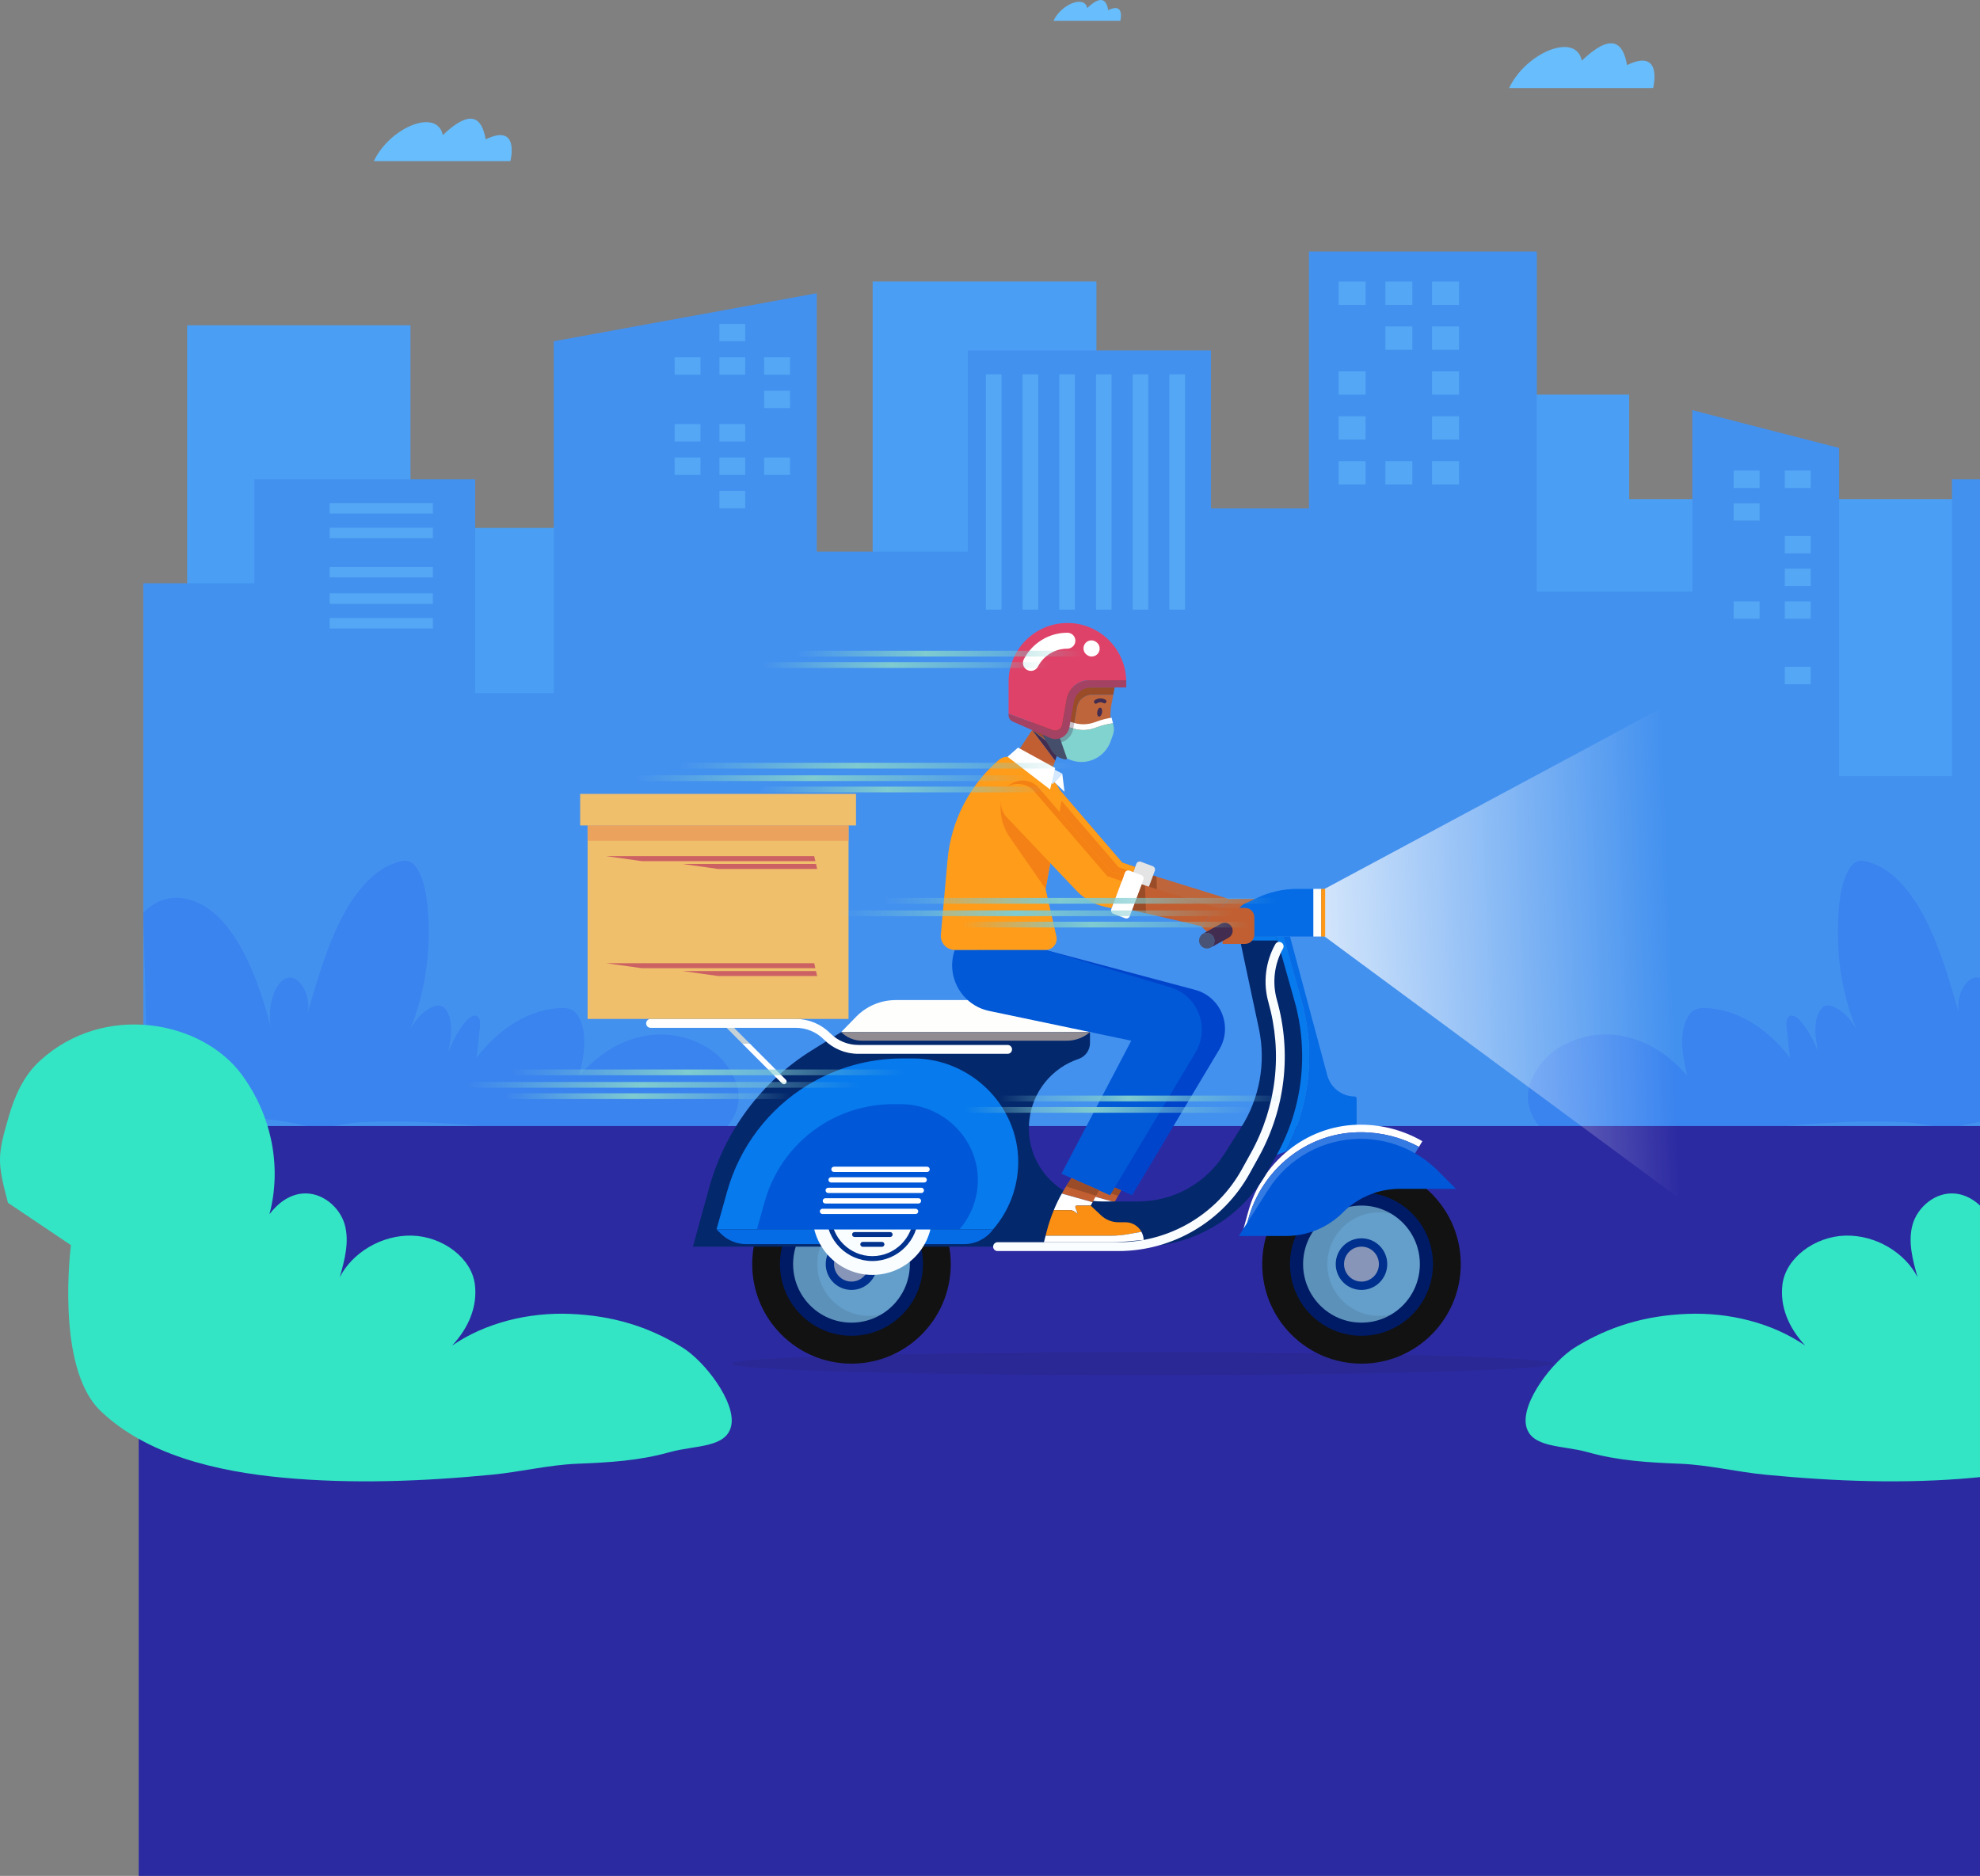 <svg width="858" height="813" viewBox="0 0 858 813" fill="none" xmlns="http://www.w3.org/2000/svg">
<rect x="0" y="0" width="858" height="813" fill="#808080" stroke="none"/>
<path d="M81.088 140.972H177.874V347.803H81.088V140.972ZM165.115 228.806H292.347V390.283H165.115V228.806ZM705.97 216.307V171.027H594.009V354.936H700.873V437H873.088V216.307H705.97ZM378.152 333.611H475.13V122H378.152V333.611Z" fill="#4A9FF4"/>
<path d="M845.859 207.736V336.349H796.936V194.132L733.334 177.774V256.322H665.966V109H567.206V220.34H524.762V151.864H419.396V239.081H353.932V127.092L239.949 147.907V300.335H205.909V207.736H110.202V252.77H62.088V490H927.088V279.062V207.736H845.859Z" fill="#4391EF"/>
<path d="M342.334 154.849H331.129V162.367H342.334V154.849Z" fill="#53A7F4"/>
<path d="M342.334 169.331H331.129V176.849H342.334V169.331Z" fill="#53A7F4"/>
<path d="M342.334 198.295H331.129V205.812H342.334V198.295Z" fill="#53A7F4"/>
<path d="M322.944 140.367H311.739V147.884H322.944V140.367Z" fill="#53A7F4"/>
<path d="M322.944 154.849H311.739V162.367H322.944V154.849Z" fill="#53A7F4"/>
<path d="M322.944 183.813H311.739V191.331H322.944V183.813Z" fill="#53A7F4"/>
<path d="M784.635 203.941H773.43V211.459H784.635V203.941Z" fill="#53A7F4"/>
<path d="M784.635 232.299H773.43V239.817H784.635V232.299Z" fill="#53A7F4"/>
<path d="M784.635 246.473H773.43V253.99H784.635V246.473Z" fill="#53A7F4"/>
<path d="M784.635 260.647H773.43V268.164H784.635V260.647Z" fill="#53A7F4"/>
<path d="M784.635 289.004H773.43V296.522H784.635V289.004Z" fill="#53A7F4"/>
<path d="M762.48 203.941H751.275V211.459H762.48V203.941Z" fill="#53A7F4"/>
<path d="M762.48 218.115H751.275V225.632H762.48V218.115Z" fill="#53A7F4"/>
<path d="M762.48 260.647H751.275V268.164H762.48V260.647Z" fill="#53A7F4"/>
<path d="M322.944 198.295H311.739V205.812H322.944V198.295Z" fill="#53A7F4"/>
<path d="M322.944 212.777H311.739V220.295H322.944V212.777Z" fill="#53A7F4"/>
<path d="M303.542 154.849H292.337V162.367H303.542V154.849Z" fill="#53A7F4"/>
<path d="M303.542 183.813H292.337V191.331H303.542V183.813Z" fill="#53A7F4"/>
<path d="M303.542 198.295H292.337V205.812H303.542V198.295Z" fill="#53A7F4"/>
<path d="M632.241 122.025H620.557V132.127H632.241V122.025Z" fill="#53A7F4"/>
<path d="M632.241 141.484H620.557V151.585H632.241V141.484Z" fill="#53A7F4"/>
<path d="M632.241 160.931H620.557V171.032H632.241V160.931Z" fill="#53A7F4"/>
<path d="M632.241 180.389H620.557V190.491H632.241V180.389Z" fill="#53A7F4"/>
<path d="M632.241 199.837H620.557V209.938H632.241V199.837Z" fill="#53A7F4"/>
<path d="M611.999 122.025H600.316V132.127H611.999V122.025Z" fill="#53A7F4"/>
<path d="M611.999 141.484H600.316V151.585H611.999V141.484Z" fill="#53A7F4"/>
<path d="M611.999 199.837H600.316V209.938H611.999V199.837Z" fill="#53A7F4"/>
<path d="M591.758 122.025H580.075V132.127H591.758V122.025Z" fill="#53A7F4"/>
<path d="M591.758 160.931H580.075V171.032H591.758V160.931Z" fill="#53A7F4"/>
<path d="M591.758 180.389H580.075V190.491H591.758V180.389Z" fill="#53A7F4"/>
<path d="M591.758 199.837H580.075V209.938H591.758V199.837Z" fill="#53A7F4"/>
<path d="M433.973 162.25H427.233V264.198H433.973V162.25Z" fill="#53A7F4"/>
<path d="M449.888 162.25H443.137V264.198H449.888V162.25Z" fill="#53A7F4"/>
<path d="M187.596 222.565V218.036H142.861V222.565H187.596Z" fill="#53A7F4"/>
<path d="M187.6 233.245V228.715H142.865V233.245H187.6Z" fill="#53A7F4"/>
<path d="M187.595 261.704V257.174H142.86V261.704H187.595Z" fill="#53A7F4"/>
<path d="M187.603 250.228V245.699H142.867V250.228H187.603Z" fill="#53A7F4"/>
<path d="M187.599 272.383V267.854H142.864V272.383H187.599Z" fill="#53A7F4"/>
<path d="M465.77 162.25H459.03V264.198H465.77V162.25Z" fill="#53A7F4"/>
<path d="M481.675 162.25H474.935V264.198H481.675V162.25Z" fill="#53A7F4"/>
<path d="M497.578 162.25H490.838V264.198H497.578V162.25Z" fill="#53A7F4"/>
<path d="M513.482 162.25H506.742V264.198H513.482V162.25Z" fill="#53A7F4"/>
<path d="M920.087 395.574C909.948 385.03 895.844 388.175 885.885 399.124C875.915 410.073 869.464 427.397 864.798 445.137C866.488 436.512 863.373 425.606 857.783 423.815C852.192 422.034 846.4 432.802 849.301 440.584C844.71 424.444 839.969 408.047 832.508 394.859C826.971 385.062 819.669 377.087 811.485 374.177C807.744 372.844 804.545 371.736 801.547 376.192C798.848 380.2 797.551 386.49 796.977 392.119C795.043 410.904 797.849 430.808 804.64 446.512C802.026 441.437 798.337 437.77 794.32 436.224C793.172 435.787 791.971 435.52 790.823 435.979C788.464 436.928 786.965 440.819 786.699 444.646C786.433 448.473 787.156 452.29 787.868 455.968C785.849 450.552 783.128 445.819 779.908 442.141C778.186 440.179 775.305 438.911 774.349 441.896C773.966 443.1 774.104 444.529 774.253 445.862C774.721 450.019 775.189 454.177 775.656 458.324C765.442 445.105 752.433 437.429 739.253 436.864C737.213 436.778 735.087 436.885 733.28 438.367C730.41 440.723 728.965 446.139 728.933 451.256C728.901 456.373 730.017 461.32 731.123 466.128C716.646 449.572 697.345 444.092 680.137 451.65C674.356 454.188 668.627 458.335 664.769 465.606C663.44 468.111 662.324 471.075 662.122 474.337C661.708 480.926 665.077 486.704 668.776 489.774C674.749 494.721 681.764 495.03 688.502 494.998C734.534 494.785 780.354 483.9 826.429 486.405C833.635 486.8 841.936 489.849 849.046 488.09C855.572 486.48 861.769 485.393 868.465 484.955C884.918 483.879 901.371 482.717 917.813 481.469" fill="#3A84EF"/>
<path d="M62.088 395.574C72.228 385.03 86.332 388.175 96.29 399.124C106.26 410.073 112.712 427.397 117.378 445.137C115.688 436.512 118.802 425.606 124.392 423.815C129.983 422.034 135.776 432.802 132.874 440.584C137.465 424.444 142.206 408.047 149.667 394.859C155.205 385.062 162.506 377.087 170.69 374.177C174.432 372.844 177.631 371.736 180.628 376.192C183.328 380.2 184.624 386.49 185.198 392.119C187.133 410.904 184.327 430.808 177.535 446.512C180.15 441.437 183.838 437.77 187.855 436.224C189.003 435.787 190.204 435.52 191.352 435.979C193.712 436.928 195.21 440.819 195.476 444.646C195.742 448.473 195.019 452.29 194.307 455.968C196.326 450.552 199.047 445.819 202.268 442.141C203.99 440.179 206.87 438.911 207.826 441.896C208.209 443.1 208.071 444.529 207.922 445.862C207.454 450.019 206.987 454.177 206.519 458.324C216.733 445.105 229.742 437.429 242.922 436.864C244.963 436.778 247.088 436.885 248.895 438.367C251.765 440.723 253.21 446.139 253.242 451.256C253.274 456.373 252.158 461.32 251.053 466.128C265.529 449.572 284.83 444.092 302.038 451.65C307.82 454.188 313.549 458.335 317.407 465.606C318.735 468.111 319.851 471.075 320.053 474.337C320.468 480.926 317.098 486.704 313.4 489.774C307.427 494.721 300.412 495.03 293.673 494.998C247.641 494.785 201.821 483.9 155.747 486.405C148.54 486.8 140.24 489.849 133.129 488.09C126.603 486.48 120.407 485.393 113.711 484.955C97.258 483.879 80.805 482.717 64.362 481.469" fill="#3A84EF"/>
<path d="M925.088 488H60.088V813H925.088V488Z" fill="#2C2AA1"/>
<path d="M974.738 521.272C979.2 503.406 979.391 500.923 974.175 483.215C971.657 474.668 967.854 466.131 960.896 459.75C933.083 434.245 890.673 442.232 873.388 465.772C860.417 483.427 855.987 505.762 861.405 526.227C858.101 521.843 853.267 517.891 847.318 517.289C838.606 516.401 830.851 523.279 828.779 530.76C826.708 538.24 828.833 546.069 830.947 553.539C825.529 542.931 812.855 535.144 799.617 535.504C786.38 535.874 773.791 545.171 772.389 556.73C771.252 566.101 774.917 575.219 782.226 583.133C767.874 573.307 749.272 568.69 731.084 569.429C712.896 570.169 697.343 574.786 682.459 583.988C672.824 589.947 659.236 607.634 661.297 617.808C663.294 627.666 677.105 626.282 687.962 629.346C701.284 633.107 714.277 633.815 728.099 634.375C740.284 634.861 752.671 637.925 764.995 639.119C794.996 642.014 825.348 643.208 855.424 640.419C884.586 637.714 915.065 630.392 934.751 611.332C954.341 592.356 959.546 562.932 947.425 539.635" fill="#33E5C5"/>
<path d="M3.437 521.272C-1.254 503.418 -1.217 500.923 4 483.215C6.517 474.668 10.321 466.131 17.279 459.75C45.092 434.245 87.502 442.232 104.787 465.772C117.758 483.427 122.188 505.762 116.77 526.227C120.074 521.843 124.908 517.891 130.857 517.289C139.569 516.401 147.324 523.279 149.395 530.76C151.467 538.24 149.342 546.069 147.228 553.539C152.646 542.931 165.32 535.145 178.557 535.504C191.795 535.874 204.384 545.171 205.786 556.73C206.923 566.101 203.257 575.219 195.948 583.133C210.301 573.307 228.903 568.69 247.091 569.429C265.279 570.169 280.832 574.786 295.715 583.988C305.351 589.947 318.939 607.634 316.878 617.808C314.881 627.666 301.07 626.282 290.212 629.346C276.89 633.107 263.898 633.815 250.076 634.375C237.891 634.861 225.504 637.925 213.18 639.119C183.179 642.014 152.827 643.208 122.751 640.419C93.589 637.714 63.11 630.392 43.424 611.332C23.834 592.356 30.75 539.635 30.75 539.635" fill="#33E5C5"/>
<path d="M744 294L573.5 385.5V405.5L738 527L744 294Z" fill="url(#paint0_linear_1_31)"/>
<ellipse cx="495" cy="591" rx="178" ry="5" fill="#1F1F1F" fill-opacity="0.09"/>
<path d="M532.457 389.616H544.463C546.702 389.616 548.508 391.436 548.508 393.671V401.195C548.508 403.44 546.693 405.25 544.463 405.25H534.746V402.258C531.821 402.258 529.006 401.093 526.937 399.019L525.479 397.557L532.457 389.616Z" fill="#BE653B"/>
<path d="M532.457 389.616L525.479 397.548L495.506 390.568L499.652 379.448L532.457 389.616Z" fill="#BE653B"/>
<path d="M499.652 379.448L501.119 379.899L501.585 391.98L495.506 390.568L499.652 379.448Z" fill="#9A4C28"/>
<path d="M442.259 336.439C446.21 333.328 451.908 333.889 455.189 337.698L486.281 373.863L491.902 375.759L486.679 389.761L483.729 389.123C479.065 388.111 474.809 385.714 471.519 382.245L441.25 350.356C437.426 346.335 437.892 339.874 442.259 336.439Z" fill="#F48116"/>
<path d="M486.51 390.211L486.68 389.769L491.903 375.767L492.42 374.382C492.717 373.591 493.598 373.183 494.387 373.48L499.525 375.41C500.314 375.708 500.721 376.592 500.424 377.383L500.008 378.505L495.125 391.597L494.523 393.212C494.226 394.003 493.344 394.411 492.556 394.114L487.417 392.184C486.62 391.886 486.213 391.002 486.51 390.211Z" fill="#E4E4E5"/>
<path d="M453.222 339.211C450.33 335.844 445.497 334.943 441.597 337.026C441.809 336.822 442.03 336.626 442.267 336.439C446.218 333.328 451.916 333.889 455.197 337.698L486.289 373.863L491.911 375.759L491.072 378.003L484.763 375.869L453.222 339.211Z" fill="#FF9C1A"/>
<path d="M453.078 411.695L517.882 428.987C529.083 431.979 534.314 444.893 528.345 454.865L490.572 518.023L469.535 508.663L499.763 451.031L438.206 438.134C426.302 435.635 419.281 423.223 423.275 411.703H453.078V411.695Z" fill="#0044CC"/>
<path d="M472.266 512.973L473.843 510.576L485.798 515.889L482.983 521.024L469.663 517.275C470.477 515.813 471.341 514.376 472.266 512.973Z" fill="#C15F32"/>
<path d="M475.555 523.311L476.666 526.15L475.182 525.105C474.597 524.688 473.894 524.467 473.173 524.467H466.195C467.212 522.002 468.365 519.604 469.671 517.275L482.991 521.024L482.177 522.495H476.107C475.683 522.495 475.394 522.92 475.555 523.311Z" fill="white"/>
<path d="M490.869 535.553H462.634L463.151 533.555C463.948 530.452 464.974 527.426 466.195 524.476H473.173C473.894 524.476 474.598 524.697 475.183 525.113L476.666 526.159L475.556 523.319C475.403 522.928 475.691 522.503 476.115 522.503H482.186L486.671 526.729C488.706 528.641 491.386 529.713 494.175 529.713H497.236C500.229 529.713 502.841 531.387 504.189 533.861L498.364 534.898C495.88 535.332 493.378 535.553 490.869 535.553Z" fill="#422C4F"/>
<path d="M490.868 535.553C493.378 535.553 495.879 535.332 498.355 534.89L504.18 533.853C504.748 534.898 505.096 536.097 505.147 537.364L496.252 538.172C494.845 538.299 493.437 538.367 492.021 538.367H461.921L462.642 535.553H490.868Z" fill="white"/>
<path d="M473.843 510.576L485.798 515.889L484.501 518.244L471.494 514.18L473.843 510.576Z" fill="#9A4C28"/>
<path d="M553.069 405.871H556.13L564.007 433.799C570.171 455.664 567.67 479.044 557.08 499.082L553.239 500.535L553.069 405.871Z" fill="#077AED"/>
<path d="M564.007 433.807L556.13 405.88H558.996L575.157 466.028C576.615 471.443 581.508 475.209 587.104 475.209C587.528 475.209 587.867 475.549 587.867 475.975V487.452L557.072 499.09C567.67 479.052 570.171 455.664 564.007 433.807Z" fill="#056CE5"/>
<path d="M589.978 590.991C613.738 590.991 633 571.679 633 547.855C633 524.031 613.738 504.718 589.978 504.718C566.218 504.718 546.956 524.031 546.956 547.855C546.956 571.679 566.218 590.991 589.978 590.991Z" fill="#121212"/>
<path d="M589.978 578.919C607.089 578.919 620.96 565.011 620.96 547.855C620.96 530.698 607.089 516.79 589.978 516.79C572.867 516.79 558.996 530.698 558.996 547.855C558.996 565.011 572.867 578.919 589.978 578.919Z" fill="#001B66"/>
<path d="M589.978 573.215C603.947 573.215 615.271 561.861 615.271 547.855C615.271 533.849 603.947 522.495 589.978 522.495C576.009 522.495 564.686 533.849 564.686 547.855C564.686 561.861 576.009 573.215 589.978 573.215Z" fill="#649FCB"/>
<path d="M589.978 522.495C594.752 522.495 599.22 523.821 603.036 526.133C601.28 525.691 599.432 525.445 597.541 525.445C585.196 525.445 575.191 535.477 575.191 547.855C575.191 560.233 585.196 570.265 597.541 570.265C599.441 570.265 601.28 570.027 603.036 569.576C599.229 571.88 594.76 573.215 589.978 573.215C576.005 573.215 564.686 561.857 564.686 547.855C564.677 533.853 576.005 522.495 589.978 522.495Z" fill="#171819" fill-opacity="0.1"/>
<path d="M589.978 559.043C596.141 559.043 601.136 554.034 601.136 547.855C601.136 541.676 596.141 536.667 589.978 536.667C583.816 536.667 578.82 541.676 578.82 547.855C578.82 554.034 583.816 559.043 589.978 559.043Z" fill="#00308D"/>
<path d="M595.313 553.211C598.264 550.253 598.264 545.456 595.313 542.498C592.363 539.54 587.58 539.54 584.63 542.498C581.679 545.456 581.679 550.253 584.63 553.211C587.58 556.169 592.363 556.169 595.313 553.211Z" fill="#8695B8"/>
<path d="M368.976 590.991C392.736 590.991 411.998 571.679 411.998 547.855C411.998 524.031 392.736 504.718 368.976 504.718C345.216 504.718 325.954 524.031 325.954 547.855C325.954 571.679 345.216 590.991 368.976 590.991Z" fill="#121212"/>
<path d="M368.976 578.919C386.087 578.919 399.958 565.011 399.958 547.855C399.958 530.698 386.087 516.79 368.976 516.79C351.865 516.79 337.994 530.698 337.994 547.855C337.994 565.011 351.865 578.919 368.976 578.919Z" fill="#001B66"/>
<path d="M368.976 573.215C382.945 573.215 394.269 561.861 394.269 547.855C394.269 533.849 382.945 522.495 368.976 522.495C355.007 522.495 343.684 533.849 343.684 547.855C343.684 561.861 355.007 573.215 368.976 573.215Z" fill="#649FCB"/>
<path d="M368.976 522.495C373.75 522.495 378.218 523.821 382.034 526.133C380.278 525.691 378.43 525.445 376.539 525.445C364.194 525.445 354.189 535.477 354.189 547.855C354.189 560.233 364.194 570.265 376.539 570.265C378.439 570.265 380.278 570.027 382.034 569.576C378.227 571.88 373.758 573.215 368.976 573.215C355.003 573.215 343.684 561.857 343.684 547.855C343.675 533.853 355.003 522.495 368.976 522.495Z" fill="#171819" fill-opacity="0.1"/>
<path d="M368.976 559.043C375.139 559.043 380.134 554.034 380.134 547.855C380.134 541.676 375.139 536.667 368.976 536.667C362.814 536.667 357.818 541.676 357.818 547.855C357.818 554.034 362.814 559.043 368.976 559.043Z" fill="#00308D"/>
<path d="M374.313 553.209C377.263 550.251 377.263 545.455 374.313 542.497C371.363 539.539 366.579 539.539 363.629 542.497C360.679 545.455 360.679 550.251 363.629 553.209C366.579 556.167 371.363 556.167 374.313 553.209Z" fill="#8695B8"/>
<path d="M587.901 490.725C565.737 491.422 546.786 506.98 540.894 528.403L539.935 531.889L538.893 532.399L540.894 525.139C546.786 503.707 565.745 488.157 587.901 487.46C588.469 487.443 589.045 487.435 589.622 487.435C599.161 487.435 608.309 489.926 616.356 494.584L614.889 497.033C607.207 492.901 598.584 490.699 589.622 490.699C589.045 490.691 588.477 490.699 587.901 490.725Z" fill="white"/>
<path d="M583.856 510.244L539.936 531.889L540.894 528.403C546.786 506.971 565.745 491.422 587.901 490.725C588.469 490.708 589.045 490.699 589.622 490.699C598.584 490.699 607.207 492.901 614.889 497.033L607.004 510.244H583.856Z" fill="#337AE2"/>
<path d="M536.815 535.664H557.343C566.568 535.664 575.42 531.991 581.949 525.445C588.477 518.899 597.329 515.226 606.554 515.226H630.897L623.198 507.507C614.296 498.58 602.222 493.564 589.63 493.564C573.41 493.564 558.318 501.862 549.593 515.575L536.815 535.664Z" fill="#0057D8"/>
<path d="M553.07 405.871L560.947 433.799C567.263 456.192 564.491 480.183 553.239 500.535L549.305 507.651C538.172 527.783 517.026 540.28 494.065 540.28H300.271L307.216 515.013C314.067 490.087 330.049 468.68 351.976 455.078L364.525 447.29H472.334V452.009C472.334 455.146 470.341 457.934 467.373 458.929C455.842 462.823 447.558 473.016 446.083 485.131C443.777 504.03 458.488 520.692 477.48 520.692H493.243C508.352 520.692 522.418 512.948 530.516 500.153L537.825 488.616C545.888 475.89 548.644 460.502 545.506 445.76L537.019 405.871H553.07Z" fill="#04286C"/>
<path d="M364.524 447.291H481.041V433.425H388.13C381.669 433.425 375.479 436.043 370.968 440.676L364.524 447.291Z" fill="#FEFFFD"/>
<path d="M432.271 542.193H484.585C508.233 542.193 530.041 529.313 541.496 508.578L545.43 501.462C557.004 480.523 559.802 456.311 553.307 433.28C551.221 425.867 552.188 417.773 555.969 411.074C556.486 410.156 556.164 408.983 555.248 408.464C554.324 407.945 553.163 408.269 552.645 409.187C548.364 416.779 547.27 425.935 549.635 434.326C555.85 456.379 553.18 479.562 542.098 499.609L538.163 506.725C527.378 526.244 506.851 538.367 484.594 538.367H432.279C431.219 538.367 430.363 539.226 430.363 540.288C430.354 541.343 431.211 542.193 432.271 542.193Z" fill="#FAFDFF"/>
<path d="M430.371 532.773H310.505L312.337 534.61C315.271 537.551 319.247 539.2 323.393 539.2H417.746C422.74 539.2 427.429 536.811 430.371 532.773Z" fill="#056CE5"/>
<path d="M378.023 552.522C392.343 552.522 403.951 540.883 403.951 526.525C403.951 512.166 392.343 500.527 378.023 500.527C363.703 500.527 352.094 512.166 352.094 526.525C352.094 540.883 363.703 552.522 378.023 552.522Z" fill="#FAFDFF"/>
<path d="M358.081 526.525C358.081 515.498 367.026 506.529 378.023 506.529C389.02 506.529 397.965 515.498 397.965 526.525C397.965 537.551 389.02 546.52 378.023 546.52C367.026 546.52 358.081 537.551 358.081 526.525ZM360.2 526.525C360.2 536.378 368.196 544.395 378.023 544.395C387.85 544.395 395.846 536.378 395.846 526.525C395.846 516.671 387.85 508.654 378.023 508.654C368.196 508.663 360.2 516.671 360.2 526.525Z" fill="#01328E"/>
<path d="M365.075 527.587H390.97C391.555 527.587 392.03 527.111 392.03 526.525C392.03 525.938 391.555 525.462 390.97 525.462H365.075C364.49 525.462 364.016 525.938 364.016 526.525C364.016 527.111 364.49 527.587 365.075 527.587Z" fill="#495375"/>
<path d="M367.305 523.337H388.749C389.334 523.337 389.808 522.86 389.808 522.274C389.808 521.687 389.334 521.211 388.749 521.211H367.305C366.72 521.211 366.246 521.687 366.246 522.274C366.246 522.86 366.72 523.337 367.305 523.337Z" fill="#495375"/>
<path d="M370.299 519.086H385.747C386.332 519.086 386.807 518.61 386.807 518.023C386.807 517.436 386.332 516.96 385.747 516.96H370.299C369.714 516.96 369.239 517.436 369.239 518.023C369.239 518.601 369.714 519.086 370.299 519.086Z" fill="#495375"/>
<path d="M373.86 514.827H382.186C382.771 514.827 383.246 514.35 383.246 513.764C383.246 513.177 382.771 512.701 382.186 512.701H373.86C373.275 512.701 372.8 513.177 372.8 513.764C372.8 514.35 373.275 514.827 373.86 514.827Z" fill="#495375"/>
<path d="M367.305 531.847H388.749C389.334 531.847 389.808 531.37 389.808 530.784C389.808 530.197 389.334 529.721 388.749 529.721H367.305C366.72 529.721 366.246 530.197 366.246 530.784C366.246 531.37 366.72 531.847 367.305 531.847Z" fill="#495375"/>
<path d="M370.299 536.097H385.747C386.332 536.097 386.807 535.621 386.807 535.035C386.807 534.448 386.332 533.972 385.747 533.972H370.299C369.714 533.972 369.239 534.448 369.239 535.035C369.239 535.621 369.714 536.097 370.299 536.097Z" fill="#01328E"/>
<path d="M373.86 540.348H382.186C382.771 540.348 383.246 539.872 383.246 539.285C383.246 538.699 382.771 538.223 382.186 538.223H373.86C373.275 538.223 372.8 538.699 372.8 539.285C372.8 539.872 373.275 540.348 373.86 540.348Z" fill="#01328E"/>
<path d="M350.043 470.219C362.379 462.704 376.539 458.725 390.97 458.725H395.812C420.4 458.725 441.25 478.891 441.233 503.545C441.225 514.716 437.129 524.926 430.372 532.765H396.558H362.744H310.497L315.093 516.374C320.494 497.109 332.983 480.616 350.043 470.219Z" fill="#077AED"/>
<path d="M356.953 486.967C365.983 481.467 376.352 478.551 386.926 478.551H390.47C408.479 478.551 423.741 493.318 423.733 511.375C423.724 519.553 420.731 527.035 415.779 532.773H391.021H366.263H328.006L331.372 520.769C335.323 506.657 344.463 494.576 356.953 486.967Z" fill="#0057D8"/>
<path d="M356.41 526.15H396.761C397.397 526.15 397.906 525.632 397.906 525.003C397.906 524.374 397.389 523.855 396.761 523.855H356.41C355.774 523.855 355.266 524.374 355.266 525.003C355.266 525.632 355.774 526.15 356.41 526.15Z" fill="white"/>
<path d="M357.648 521.594H397.999C398.635 521.594 399.144 521.075 399.144 520.446C399.144 519.808 398.627 519.298 397.999 519.298H357.648C357.012 519.298 356.503 519.817 356.503 520.446C356.503 521.084 357.012 521.594 357.648 521.594Z" fill="white"/>
<path d="M358.895 517.045H399.246C399.882 517.045 400.39 516.527 400.39 515.898C400.39 515.26 399.873 514.75 399.246 514.75H358.895C358.259 514.75 357.75 515.269 357.75 515.898C357.742 516.527 358.259 517.045 358.895 517.045Z" fill="white"/>
<path d="M360.132 512.489H400.483C401.119 512.489 401.628 511.97 401.628 511.341C401.628 510.712 401.111 510.193 400.483 510.193H360.132C359.497 510.193 358.988 510.712 358.988 511.341C358.988 511.97 359.505 512.489 360.132 512.489Z" fill="white"/>
<path d="M361.379 507.932H401.73C402.366 507.932 402.875 507.413 402.875 506.784C402.875 506.146 402.358 505.636 401.73 505.636H361.379C360.743 505.636 360.234 506.155 360.234 506.784C360.234 507.413 360.743 507.932 361.379 507.932Z" fill="white"/>
<path d="M472.334 447.29H364.524C366.907 449.679 370.146 451.031 373.521 451.031H462.354C466.017 451.023 469.561 449.696 472.334 447.29Z" fill="#908B91"/>
<path d="M537.011 405.871H559.005H569.137V385.229H562.159C556.173 385.229 550.263 386.547 544.837 389.081L539.673 391.495C536.358 393.042 534.62 396.749 535.552 400.303L537.011 405.871Z" fill="#056CE5"/>
<path d="M572.503 385.229H569.128V405.871H572.503V385.229Z" fill="#FCFFFD"/>
<path d="M574.233 385.229H572.512V405.871H574.233V385.229Z" fill="#FF9717"/>
<path d="M313.744 444.332C313.295 443.881 313.295 443.15 313.744 442.708C314.194 442.258 314.914 442.258 315.364 442.708L324.97 452.34H321.723L313.744 444.332Z" fill="#C7D2D7"/>
<path d="M324.971 452.34L340.538 467.949C340.987 468.4 340.987 469.122 340.538 469.573C340.317 469.794 340.021 469.913 339.724 469.913C339.427 469.913 339.139 469.802 338.91 469.573L321.723 452.34H324.971Z" fill="white"/>
<path d="M371.969 456.719H436.629C437.689 456.719 438.545 455.86 438.545 454.797C438.545 453.735 437.689 452.876 436.629 452.876H371.969C367.348 452.876 363.007 451.074 359.743 447.801C355.757 443.805 350.45 441.603 344.811 441.603H281.915C280.855 441.603 279.999 442.462 279.999 443.524C279.999 444.587 280.855 445.446 281.915 445.446H344.811C349.432 445.446 353.773 447.248 357.038 450.521C361.023 454.508 366.331 456.719 371.969 456.719Z" fill="white"/>
<path d="M553.069 405.871H537.01L537.375 407.614H553.561L553.069 405.871Z" fill="#077AED"/>
<path d="M254.631 441.597L367.697 441.597L367.697 357.747L254.631 357.747L254.631 441.597Z" fill="#F0BF6C"/>
<path d="M251.401 357.746L370.936 357.746L370.936 344.067L251.401 344.067L251.401 357.746Z" fill="#F0BF6C"/>
<path d="M254.631 364.394L367.697 364.394L367.697 357.745L254.631 357.745L254.631 364.394Z" fill="#EBA25D"/>
<path d="M353.596 374.441L354.104 376.6H311.167L295.787 374.441H353.596Z" fill="#CC6164"/>
<path d="M352.824 371.04L353.333 373.208H278.049L262.668 371.04H352.824Z" fill="#CC6164"/>
<path d="M353.596 420.842L354.104 423.002H311.167L295.787 420.842H353.596Z" fill="#CC6164"/>
<path d="M352.824 417.442L353.333 419.601H278.049L262.668 417.442H352.824Z" fill="#CC6164"/>
<path d="M453.078 411.695L507.123 427.89C519.078 431.469 524.462 445.395 518.044 456.124L481.016 518.023L459.98 508.663L490.207 451.031L428.651 438.134C416.746 435.635 409.726 423.223 413.719 411.703H453.078V411.695Z" fill="#0159D7"/>
<path d="M462.719 512.973L464.296 510.576L476.251 515.889L473.436 521.024L460.116 517.275C460.93 515.813 461.795 514.376 462.719 512.973Z" fill="#C15F32"/>
<path d="M466 523.311L467.111 526.151L465.627 525.105C465.042 524.688 464.338 524.467 463.618 524.467H456.64C457.657 522.002 458.81 519.604 460.116 517.275L473.436 521.024L472.631 522.495H466.56C466.136 522.495 465.848 522.92 466 523.311Z" fill="white"/>
<path d="M481.322 535.553H453.087L453.604 533.555C454.401 530.452 455.427 527.426 456.648 524.476H463.626C464.347 524.476 465.051 524.697 465.636 525.113L467.119 526.159L466.009 523.32C465.856 522.928 466.144 522.503 466.568 522.503H472.639L477.125 526.729C479.16 528.641 481.839 529.713 484.628 529.713H487.689C490.682 529.713 493.294 531.387 494.642 533.861L488.817 534.899C486.333 535.332 483.831 535.553 481.322 535.553Z" fill="#FB8F13"/>
<path d="M481.321 535.553C483.831 535.553 486.332 535.332 488.808 534.89L494.633 533.853C495.201 534.899 495.549 536.097 495.6 537.364L486.706 538.172C485.298 538.299 483.891 538.367 482.475 538.367H452.375L453.095 535.553H481.321Z" fill="white"/>
<path d="M464.296 510.576L476.251 515.889L474.954 518.244L461.938 514.18L464.296 510.576Z" fill="#9A4C28"/>
<path d="M465.076 315.815L466.712 306.505C467.263 303.394 469.959 301.116 473.114 301.116H482.423L481.592 305.536C480.99 308.733 481.05 312.023 481.762 315.203L482.169 317.005C482.339 317.77 481.762 318.501 480.982 318.501H479.1C476.692 327.224 466.119 330.947 458.776 325.285L447.228 316.393L453.358 320.686C457.86 323.849 464.118 321.247 465.076 315.815Z" fill="#BE653B"/>
<path d="M483.025 297.936L482.423 301.124H473.114C469.959 301.124 467.255 303.394 466.712 306.514L465.076 315.823C464.118 321.256 457.869 323.857 453.358 320.695L447.228 316.401V297.936H483.025Z" fill="#9A4C28"/>
<path d="M447.219 316.401L458.776 325.294L457.233 329.715L447.219 316.401Z" fill="#422C4F"/>
<path d="M439.139 328.686L447.219 316.401L457.233 329.715L454.613 337.255L439.139 328.686Z" fill="#C15F32"/>
<path d="M475.48 308.469C475.302 309.532 475.624 310.476 476.2 310.569C476.777 310.663 477.379 309.881 477.557 308.809C477.735 307.747 477.413 306.803 476.836 306.709C476.26 306.616 475.658 307.398 475.48 308.469Z" fill="#422C4F"/>
<path d="M478.218 304.72C477.26 304.176 476.183 304.253 475.276 304.856C474.377 305.451 473.546 304.006 474.436 303.411C475.835 302.484 477.616 302.45 479.066 303.275C479.99 303.802 479.151 305.247 478.218 304.72Z" fill="#422C4F"/>
<path d="M475.954 314.973L474.089 315.619C471.359 316.563 468.399 316.656 465.618 315.874L460.963 314.556L462.057 312.372L465.618 313.366C468.408 314.14 471.359 314.055 474.089 313.111L475.954 312.465C477.607 311.895 479.295 311.453 481.016 311.156L481.686 311.037L482.296 313.468L481.016 313.664C479.295 313.961 477.599 314.403 475.954 314.973Z" fill="white"/>
<path d="M460.955 314.556L465.61 315.874C468.399 316.648 471.35 316.563 474.08 315.619L475.946 314.973C477.599 314.403 479.286 313.961 481.008 313.664L482.288 313.468L482.491 314.267C482.839 315.662 482.763 317.124 482.279 318.467L481.236 321.358C479.405 326.424 474.725 329.91 469.358 330.208C466.017 330.395 462.719 329.315 460.124 327.19L456.241 324.01L460.955 314.556Z" fill="#81D3CF"/>
<path opacity="0.3" d="M465.508 313.341L465.076 315.823C464.38 319.802 460.836 322.25 457.224 322.038L462.049 312.372L465.508 313.341Z" fill="#422C4F"/>
<path d="M458.776 318.442L462.303 328.524C462.422 328.856 462.151 329.196 461.795 329.153C459.158 328.839 456.826 327.292 455.495 324.988L451.018 317.209L458.776 318.442Z" fill="#454F6B"/>
<path d="M462.219 303.037L460.277 314.08C459.946 315.968 457.988 317.09 456.199 316.427L437.045 309.319V295.573C437.053 281.452 448.466 270 462.549 270C476.378 270 487.622 281.035 488.028 294.799H472.003C467.187 294.799 463.058 298.276 462.219 303.037Z" fill="#DF4268"/>
<path d="M446.711 290.761C447.949 290.761 449.153 290.089 449.763 288.907C452.264 284.104 457.165 281.12 462.549 281.12C464.448 281.12 465.992 279.573 465.992 277.668C465.992 275.764 464.448 274.217 462.549 274.217C454.596 274.217 447.355 278.621 443.667 285.711C442.785 287.403 443.438 289.485 445.125 290.37C445.634 290.633 446.176 290.761 446.711 290.761Z" fill="white"/>
<path d="M473.08 284.529C474.14 284.529 475.191 284.036 475.861 283.118C476.98 281.579 476.65 279.42 475.115 278.297L474.954 278.178C473.411 277.065 471.257 277.422 470.155 278.978C469.044 280.525 469.4 282.684 470.943 283.789L471.053 283.866C471.664 284.317 472.376 284.529 473.08 284.529Z" fill="white"/>
<path d="M456.198 316.427C457.987 317.09 459.946 315.968 460.277 314.08L462.218 303.037C463.058 298.276 467.187 294.799 472.012 294.799H488.037C488.045 295.054 488.054 295.309 488.054 295.573V297.936H472.859C469.146 297.936 465.975 300.605 465.33 304.27L463.397 315.228C462.71 319.139 458.547 321.375 454.91 319.776L438.868 312.72C437.757 312.227 437.036 311.13 437.036 309.915V309.311L456.198 316.427Z" fill="#A34262"/>
<path d="M457.767 405.795L453.078 385.229L459.81 348.248C460.616 343.844 458.522 339.423 454.613 337.255L439.139 328.686C437.112 327.564 434.603 327.819 432.847 329.332C420.095 340.291 412.117 355.806 410.616 372.579L407.699 405.072C407.377 408.626 410.175 411.695 413.736 411.695H453.087C456.173 411.695 458.462 408.813 457.767 405.795Z" fill="#FF9C1A"/>
<path d="M434.433 344.057L434.306 344.558C432.678 350.841 433.873 357.523 437.57 362.853L453.086 385.229L456.241 367.895L434.433 344.057Z" fill="#F48116"/>
<path d="M456.063 333.081L460.319 335.283L456.063 339.891L454.613 337.255L456.063 333.081Z" fill="#D4E9FF"/>
<path d="M460.319 335.283L461.285 343.147L456.902 338.981L460.319 335.283Z" fill="white"/>
<path d="M436.629 327.989L441.14 324.002L457.233 332.826L455.037 342.152L436.629 327.989Z" fill="white"/>
<path d="M527.498 393.459H539.504C541.742 393.459 543.548 395.278 543.548 397.514V405.038C543.548 407.282 541.734 409.093 539.504 409.093H529.787V406.101C526.862 406.101 524.047 404.936 521.978 402.862L520.52 401.399L527.498 393.459Z" fill="#C15F32"/>
<path d="M527.497 393.459L520.519 401.399L490.546 394.411L494.693 383.291L527.497 393.459Z" fill="#C15F32"/>
<path d="M494.693 383.291L496.151 383.75L496.626 395.831L490.546 394.411L494.693 383.291Z" fill="#9A4C28"/>
<path d="M437.299 340.291C441.25 337.179 446.948 337.741 450.229 341.549L481.322 377.715L486.943 379.61L481.72 393.612L478.769 392.975C474.106 391.963 469.85 389.566 466.56 386.097L436.29 354.208C432.466 350.178 432.932 343.726 437.299 340.291Z" fill="#FF9C1A"/>
<path d="M481.551 394.063L481.72 393.62L486.943 379.618L487.46 378.233C487.757 377.442 488.639 377.034 489.428 377.332L494.566 379.261C495.354 379.559 495.761 380.443 495.465 381.234L495.049 382.356L490.165 395.448L489.563 397.064C489.266 397.854 488.385 398.262 487.596 397.965L482.458 396.035C481.661 395.737 481.254 394.853 481.551 394.063Z" fill="white"/>
<path d="M448.262 343.053C445.371 339.687 440.538 338.786 436.638 340.869C436.85 340.665 437.07 340.469 437.308 340.282C441.259 337.17 446.957 337.732 450.238 341.54L481.33 377.706L486.951 379.601L486.112 381.846L479.804 379.712L448.262 343.053Z" fill="#F48114"/>
<path d="M525.844 406.084C524.928 404.409 522.842 403.797 521.172 404.715L521.164 404.723C521.231 404.681 521.291 404.621 521.367 404.587L529.066 400.362C530.736 399.444 532.822 400.056 533.738 401.731C534.653 403.406 534.043 405.497 532.373 406.415L524.691 410.641C526.183 409.663 526.717 407.682 525.844 406.084Z" fill="#422C4F"/>
<path d="M523.021 411.066C521.808 411.066 520.621 410.419 520.002 409.272C519.129 407.673 519.663 405.701 521.164 404.723L521.172 404.715C522.843 403.797 524.928 404.409 525.844 406.084C526.717 407.682 526.183 409.654 524.683 410.632L524.674 410.641C524.148 410.93 523.58 411.066 523.021 411.066Z" fill="#495375"/>
<path d="M343.896 284.529H469.468V282.047H343.896V284.529Z" fill="url(#paint1_linear_1_31)"/>
<path d="M329.057 289.468H454.63V286.986H329.057V289.468Z" fill="url(#paint2_linear_1_31)"/>
<path d="M431.567 477.318H557.148V474.844H431.567V477.318Z" fill="url(#paint3_linear_1_31)"/>
<path d="M416.729 482.257H542.31V479.783H416.729V482.257Z" fill="url(#paint4_linear_1_31)"/>
<path d="M327.421 343.394H452.993V340.92H327.421V343.394Z" fill="url(#paint5_linear_1_31)"/>
<path d="M273.699 338.497H446.032V336.014H273.699V338.497Z" fill="url(#paint6_linear_1_31)"/>
<path d="M292.946 333.081H465.279V330.599H292.946V333.081Z" fill="url(#paint7_linear_1_31)"/>
<path d="M415.389 401.952H540.97V399.469H415.389V401.952Z" fill="url(#paint8_linear_1_31)"/>
<path d="M361.675 397.047H534.009V394.573H361.675V397.047Z" fill="url(#paint9_linear_1_31)"/>
<path d="M380.922 391.64H553.256V389.157H380.922V391.64Z" fill="url(#paint10_linear_1_31)"/>
<path d="M217.212 476.306H342.793V473.824H217.212V476.306Z" fill="url(#paint11_linear_1_31)"/>
<path d="M200 471.401H372.333V468.927H200V471.401Z" fill="url(#paint12_linear_1_31)"/>
<path d="M219.247 465.985H391.581V463.511H219.247V465.985Z" fill="url(#paint13_linear_1_31)"/>
<g clip-path="url(#clip0_1_31)">
<path d="M162 69.82H221.18C221.18 69.82 225.47 53.1 210.46 60.39C208.74 50.53 203.74 47.28 191.88 58.55C189.44 46.66 168.86 55.24 162 69.82Z" fill="#68BDFC"/>
<path d="M456.5 9.01H485.48C485.48 9.01 487.58 0.82 480.23 4.39C479.39 -0.44 476.94 -2.03 471.13 3.49C469.94 -2.33 459.86 1.87 456.5 9.01Z" fill="#68BDFC"/>
<path d="M653.95 38.16H716.35C716.35 38.16 720.87 20.53 705.05 28.21C703.24 17.81 697.96 14.38 685.45 26.27C682.89 13.75 661.19 22.79 653.95 38.16Z" fill="#68BDFC"/>
</g>
<defs>
<linearGradient id="paint0_linear_1_31" x1="526.5" y1="393.5" x2="723" y2="386" gradientUnits="userSpaceOnUse">
<stop stop-color="white"/>
<stop offset="1" stop-color="white" stop-opacity="0"/>
</linearGradient>
<linearGradient id="paint1_linear_1_31" x1="469.472" y1="283.291" x2="343.892" y2="283.291" gradientUnits="userSpaceOnUse">
<stop stop-color="#7FCBD0" stop-opacity="0"/>
<stop offset="0.544" stop-color="#7FCBD0"/>
<stop offset="0.988" stop-color="#7FCBD0" stop-opacity="0"/>
</linearGradient>
<linearGradient id="paint2_linear_1_31" x1="454.633" y1="288.23" x2="329.053" y2="288.23" gradientUnits="userSpaceOnUse">
<stop stop-color="#7FCBD0" stop-opacity="0"/>
<stop offset="0.544" stop-color="#7FCBD0"/>
<stop offset="0.988" stop-color="#7FCBD0" stop-opacity="0"/>
</linearGradient>
<linearGradient id="paint3_linear_1_31" x1="557.147" y1="476.082" x2="431.567" y2="476.082" gradientUnits="userSpaceOnUse">
<stop stop-color="#7FCBD0" stop-opacity="0"/>
<stop offset="0.544" stop-color="#7FCBD0"/>
<stop offset="0.988" stop-color="#7FCBD0" stop-opacity="0"/>
</linearGradient>
<linearGradient id="paint4_linear_1_31" x1="542.309" y1="481.021" x2="416.729" y2="481.021" gradientUnits="userSpaceOnUse">
<stop stop-color="#7FCBD0" stop-opacity="0"/>
<stop offset="0.544" stop-color="#7FCBD0"/>
<stop offset="0.988" stop-color="#7FCBD0" stop-opacity="0"/>
</linearGradient>
<linearGradient id="paint5_linear_1_31" x1="452.997" y1="342.155" x2="327.417" y2="342.155" gradientUnits="userSpaceOnUse">
<stop stop-color="#7FCBD0" stop-opacity="0"/>
<stop offset="0.544" stop-color="#7FCBD0"/>
<stop offset="0.988" stop-color="#7FCBD0" stop-opacity="0"/>
</linearGradient>
<linearGradient id="paint6_linear_1_31" x1="446.036" y1="337.255" x2="273.702" y2="337.255" gradientUnits="userSpaceOnUse">
<stop stop-color="#7FCBD0" stop-opacity="0"/>
<stop offset="0.544" stop-color="#7FCBD0"/>
<stop offset="0.988" stop-color="#7FCBD0" stop-opacity="0"/>
</linearGradient>
<linearGradient id="paint7_linear_1_31" x1="465.281" y1="331.84" x2="292.946" y2="331.84" gradientUnits="userSpaceOnUse">
<stop stop-color="#7FCBD0" stop-opacity="0"/>
<stop offset="0.544" stop-color="#7FCBD0"/>
<stop offset="0.988" stop-color="#7FCBD0" stop-opacity="0"/>
</linearGradient>
<linearGradient id="paint8_linear_1_31" x1="540.972" y1="400.711" x2="415.392" y2="400.711" gradientUnits="userSpaceOnUse">
<stop stop-color="#7FCBD0" stop-opacity="0"/>
<stop offset="0.544" stop-color="#7FCBD0"/>
<stop offset="0.988" stop-color="#7FCBD0" stop-opacity="0"/>
</linearGradient>
<linearGradient id="paint9_linear_1_31" x1="534.011" y1="395.81" x2="361.676" y2="395.81" gradientUnits="userSpaceOnUse">
<stop stop-color="#7FCBD0" stop-opacity="0"/>
<stop offset="0.544" stop-color="#7FCBD0"/>
<stop offset="0.988" stop-color="#7FCBD0" stop-opacity="0"/>
</linearGradient>
<linearGradient id="paint10_linear_1_31" x1="553.255" y1="390.395" x2="380.921" y2="390.395" gradientUnits="userSpaceOnUse">
<stop stop-color="#7FCBD0" stop-opacity="0"/>
<stop offset="0.544" stop-color="#7FCBD0"/>
<stop offset="0.988" stop-color="#7FCBD0" stop-opacity="0"/>
</linearGradient>
<linearGradient id="paint11_linear_1_31" x1="342.793" y1="475.065" x2="217.214" y2="475.065" gradientUnits="userSpaceOnUse">
<stop stop-color="#7FCBD0" stop-opacity="0"/>
<stop offset="0.544" stop-color="#7FCBD0"/>
<stop offset="0.988" stop-color="#7FCBD0" stop-opacity="0"/>
</linearGradient>
<linearGradient id="paint12_linear_1_31" x1="372.335" y1="470.164" x2="200" y2="470.164" gradientUnits="userSpaceOnUse">
<stop stop-color="#7FCBD0" stop-opacity="0"/>
<stop offset="0.544" stop-color="#7FCBD0"/>
<stop offset="0.988" stop-color="#7FCBD0" stop-opacity="0"/>
</linearGradient>
<linearGradient id="paint13_linear_1_31" x1="391.579" y1="464.749" x2="219.244" y2="464.749" gradientUnits="userSpaceOnUse">
<stop stop-color="#7FCBD0" stop-opacity="0"/>
<stop offset="0.544" stop-color="#7FCBD0"/>
<stop offset="0.988" stop-color="#7FCBD0" stop-opacity="0"/>
</linearGradient>
<clipPath id="clip0_1_31">
<rect width="554.95" height="69.82" fill="white" transform="translate(162)"/>
</clipPath>
</defs>
</svg>
